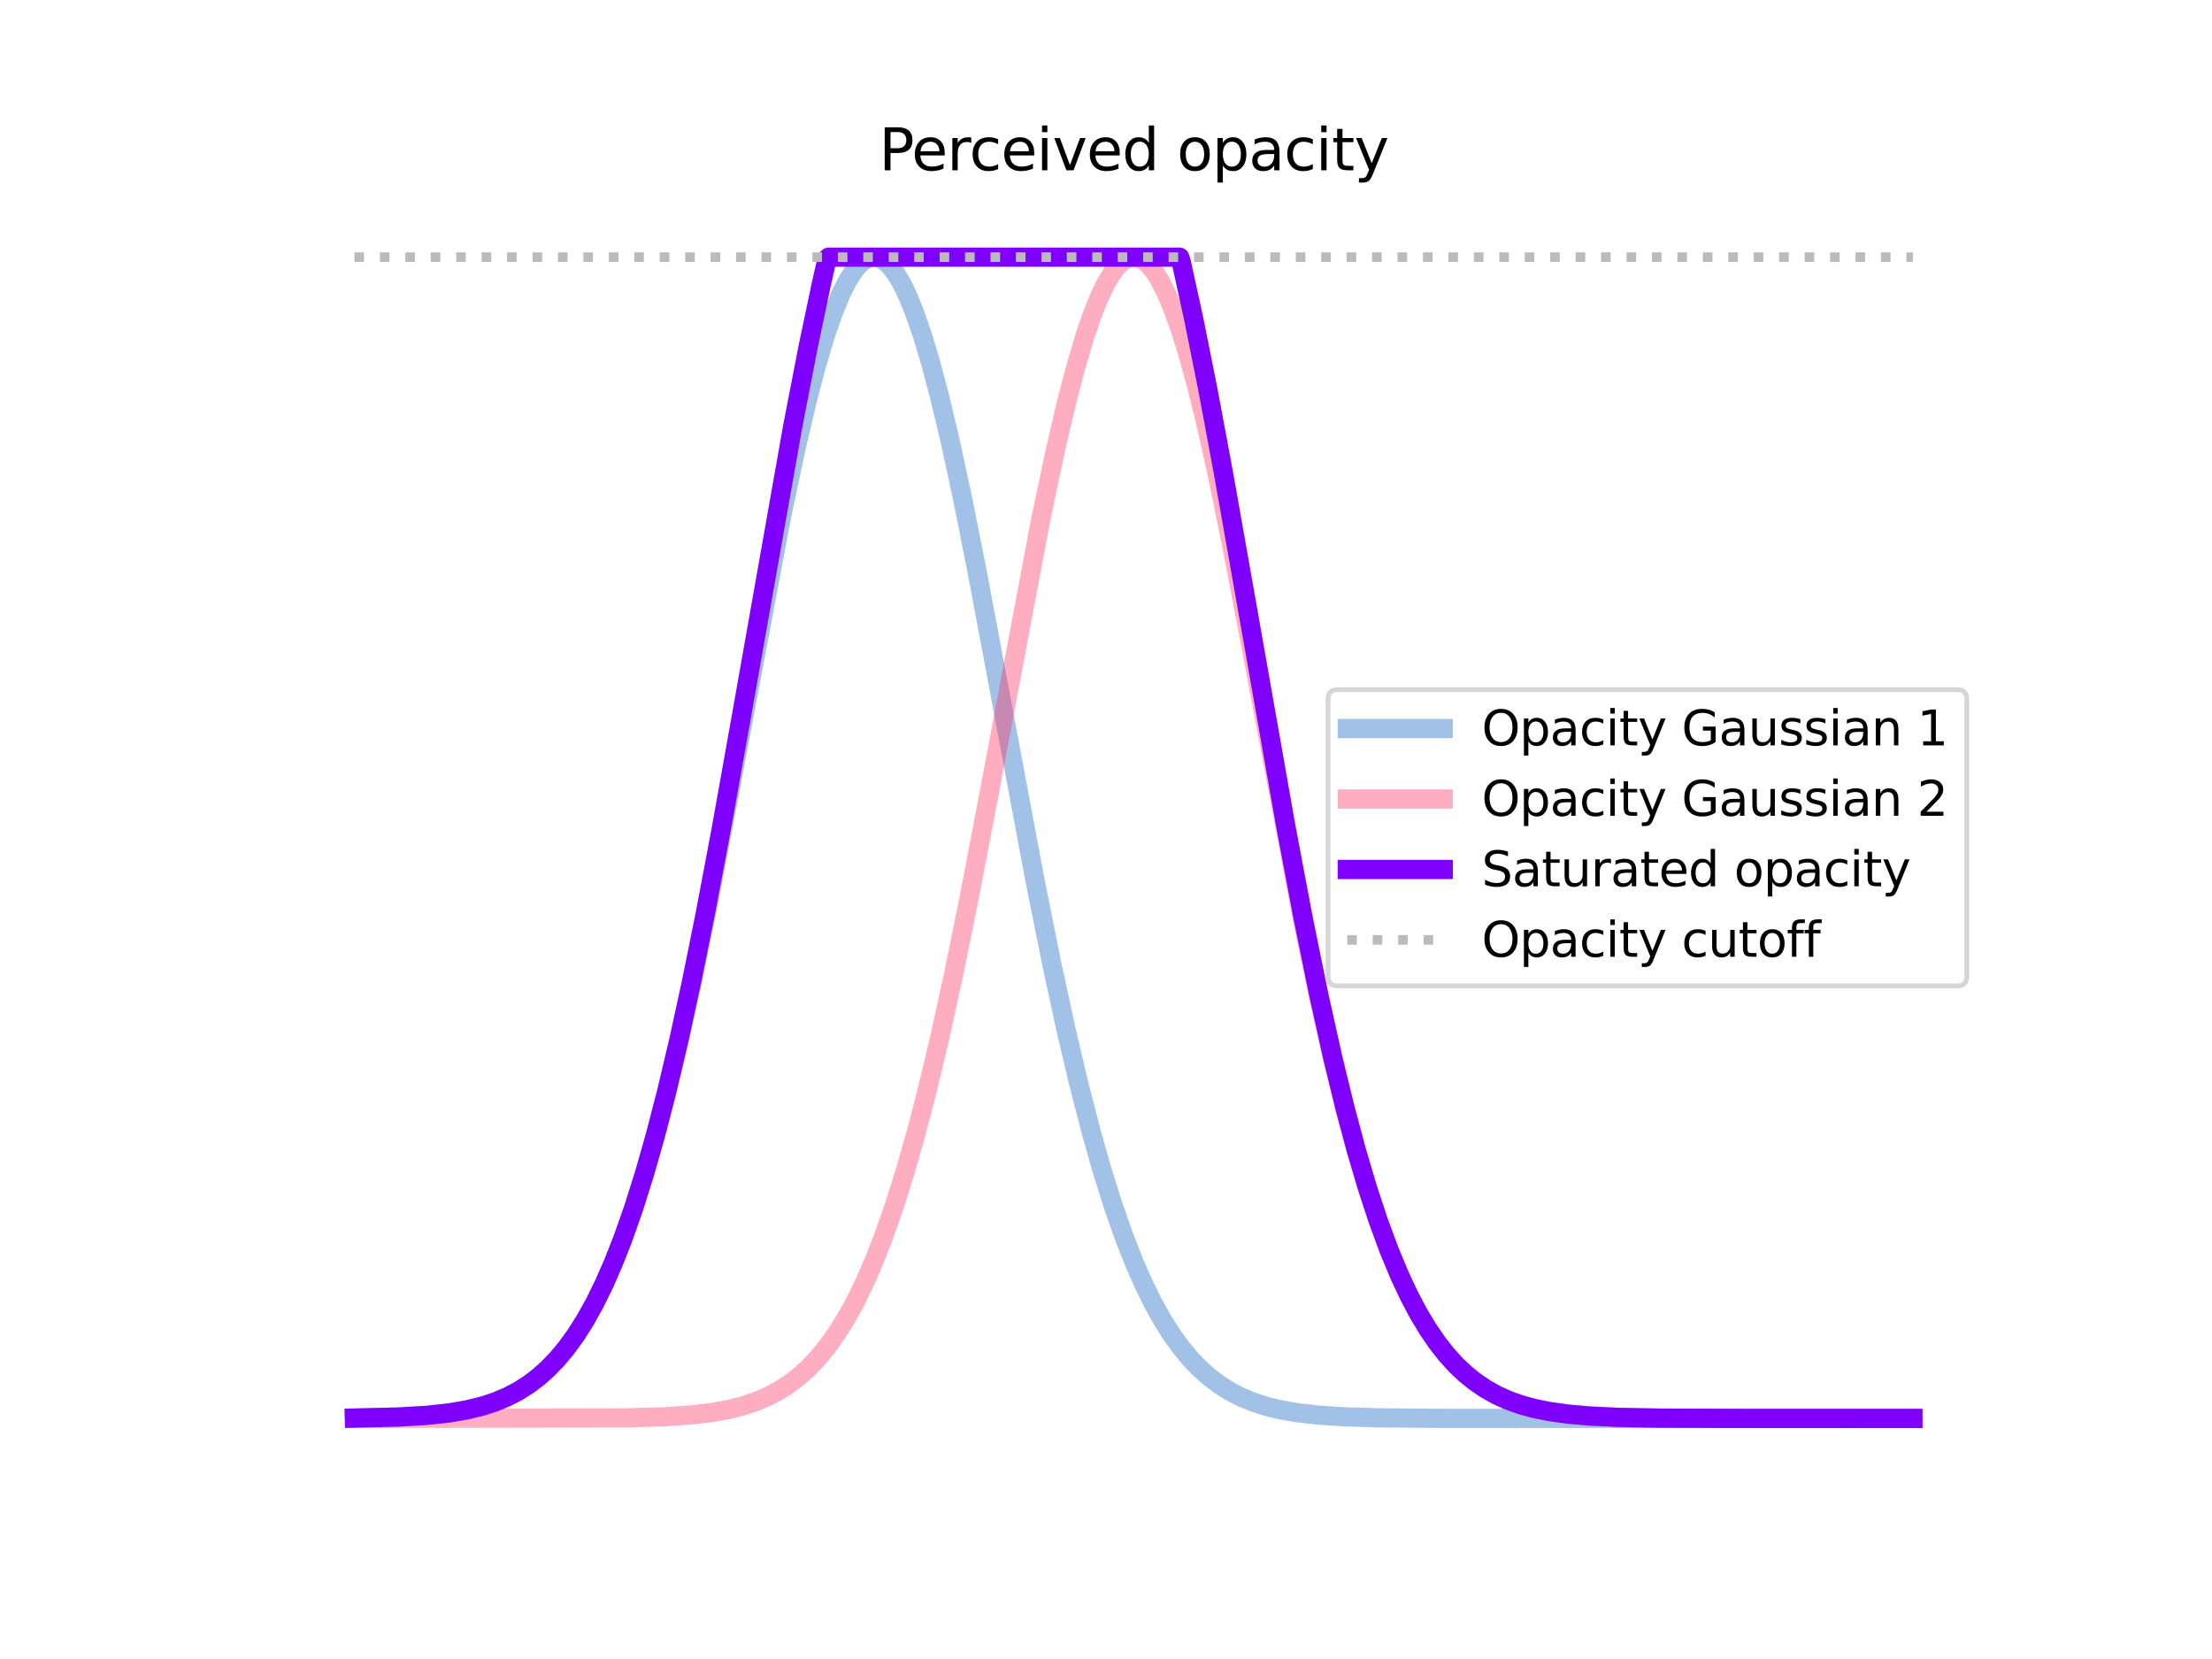 <?xml version="1.0" encoding="utf-8" standalone="no"?>
<!DOCTYPE svg PUBLIC "-//W3C//DTD SVG 1.1//EN"
  "http://www.w3.org/Graphics/SVG/1.1/DTD/svg11.dtd">
<svg xmlns:xlink="http://www.w3.org/1999/xlink" width="460.8pt" height="345.6pt" viewBox="0 0 460.8 345.6" xmlns="http://www.w3.org/2000/svg" version="1.1">
 <defs>
  <style type="text/css">*{stroke-linejoin: round; stroke-linecap: butt}</style>
 </defs>
 <g id="figure_1">
  <g id="patch_1">
   <path d="M 0 345.6 
L 460.8 345.6 
L 460.8 0 
L 0 0 
z
" style="fill: #ffffff"/>
  </g>
  <g id="axes_1">
   <g id="line2d_1">
    <path d="M 73.833 295.407 
L 83.257 295.18 
L 89.107 294.826 
L 93.656 294.325 
L 97.231 293.713 
L 100.481 292.919 
L 103.081 292.072 
L 105.681 290.986 
L 107.956 289.801 
L 110.23 288.353 
L 112.18 286.871 
L 114.13 285.135 
L 116.08 283.114 
L 118.03 280.775 
L 119.98 278.084 
L 121.93 275.008 
L 123.88 271.512 
L 125.829 267.566 
L 127.779 263.139 
L 129.729 258.204 
L 132.004 251.775 
L 134.279 244.599 
L 136.554 236.662 
L 138.829 227.966 
L 141.428 217.125 
L 144.353 203.851 
L 147.603 187.934 
L 151.503 167.602 
L 162.877 107.294 
L 165.802 93.492 
L 168.077 83.779 
L 170.027 76.319 
L 171.977 69.772 
L 173.601 65.083 
L 175.226 61.144 
L 176.526 58.56 
L 177.826 56.5 
L 178.801 55.307 
L 179.776 54.422 
L 180.751 53.847 
L 181.726 53.585 
L 182.701 53.638 
L 183.676 54.004 
L 184.651 54.682 
L 185.626 55.671 
L 186.601 56.965 
L 187.901 59.157 
L 189.2 61.87 
L 190.5 65.083 
L 192.125 69.772 
L 193.75 75.162 
L 195.7 82.477 
L 197.975 92.044 
L 200.575 104.118 
L 203.5 118.807 
L 207.724 141.272 
L 215.524 182.957 
L 219.099 200.759 
L 222.023 214.27 
L 224.623 225.345 
L 227.223 235.466 
L 229.498 243.512 
L 231.773 250.797 
L 234.048 257.331 
L 236.322 263.139 
L 238.272 267.566 
L 240.222 271.512 
L 242.172 275.008 
L 244.122 278.084 
L 246.072 280.775 
L 248.022 283.114 
L 249.972 285.135 
L 251.922 286.871 
L 254.196 288.577 
L 256.471 289.985 
L 258.746 291.137 
L 261.346 292.19 
L 263.946 293.011 
L 266.871 293.713 
L 270.445 294.325 
L 274.67 294.798 
L 279.87 295.137 
L 287.019 295.358 
L 299.044 295.467 
L 339.016 295.488 
L 398.487 295.488 
L 398.487 295.488 
" clip-path="url(#p8df31c4958)" style="fill: none; stroke: #1565c0; stroke-opacity: 0.4; stroke-width: 4; stroke-linecap: square"/>
   </g>
   <g id="line2d_2">
    <path d="M 73.833 295.488 
L 130.054 295.377 
L 138.504 295.13 
L 144.028 294.754 
L 148.253 294.255 
L 151.828 293.61 
L 154.753 292.872 
L 157.352 292.011 
L 159.952 290.909 
L 162.227 289.706 
L 164.502 288.238 
L 166.452 286.736 
L 168.402 284.978 
L 170.352 282.931 
L 172.302 280.564 
L 174.251 277.843 
L 176.201 274.733 
L 178.151 271.201 
L 180.101 267.216 
L 182.051 262.748 
L 184.001 257.769 
L 186.276 251.288 
L 188.55 244.058 
L 190.825 236.066 
L 193.1 227.317 
L 195.7 216.416 
L 198.625 203.083 
L 201.875 187.11 
L 205.774 166.734 
L 216.824 108.097 
L 219.749 94.223 
L 222.023 84.439 
L 223.973 76.908 
L 225.923 70.281 
L 227.548 65.519 
L 229.173 61.503 
L 230.473 58.854 
L 231.773 56.728 
L 232.748 55.485 
L 233.723 54.548 
L 234.698 53.921 
L 235.673 53.607 
L 236.647 53.607 
L 237.622 53.921 
L 238.597 54.548 
L 239.572 55.485 
L 240.547 56.728 
L 241.522 58.273 
L 242.822 60.793 
L 244.122 63.821 
L 245.747 68.29 
L 247.372 73.475 
L 249.322 80.567 
L 251.272 88.51 
L 253.546 98.703 
L 256.471 112.98 
L 260.046 131.652 
L 271.42 192.015 
L 274.67 207.646 
L 277.595 220.614 
L 280.195 231.158 
L 282.795 240.726 
L 285.069 248.282 
L 287.344 255.082 
L 289.619 261.146 
L 291.894 266.506 
L 293.844 270.569 
L 295.794 274.174 
L 297.744 277.352 
L 299.693 280.136 
L 301.643 282.56 
L 303.593 284.658 
L 305.543 286.462 
L 307.818 288.238 
L 310.093 289.706 
L 312.368 290.909 
L 314.968 292.011 
L 317.567 292.872 
L 320.492 293.61 
L 323.742 294.206 
L 327.642 294.692 
L 332.516 295.062 
L 339.016 295.312 
L 349.09 295.448 
L 374.114 295.487 
L 398.487 295.488 
L 398.487 295.488 
" clip-path="url(#p8df31c4958)" style="fill: none; stroke: #ff3366; stroke-opacity: 0.4; stroke-width: 4; stroke-linecap: square"/>
   </g>
   <g id="line2d_3">
    <path d="M 73.833 295.407 
L 83.257 295.18 
L 89.107 294.826 
L 93.656 294.325 
L 97.231 293.712 
L 100.481 292.918 
L 103.081 292.07 
L 105.681 290.984 
L 107.956 289.797 
L 110.23 288.348 
L 112.18 286.864 
L 114.13 285.126 
L 116.08 283.101 
L 118.03 280.757 
L 119.98 278.06 
L 121.93 274.975 
L 123.88 271.468 
L 125.829 267.507 
L 127.779 263.06 
L 129.729 258.099 
L 132.004 251.629 
L 134.279 244.398 
L 136.554 236.387 
L 138.829 227.592 
L 141.428 216.598 
L 144.028 204.645 
L 146.953 190.15 
L 150.203 172.94 
L 154.428 149.317 
L 165.152 88.72 
L 168.402 71.967 
L 171.002 59.617 
L 172.302 53.853 
L 172.627 53.568 
L 245.747 53.568 
L 246.072 54.557 
L 248.672 66.436 
L 251.597 81.021 
L 254.846 98.427 
L 259.396 124.125 
L 267.846 172.054 
L 271.42 190.982 
L 274.67 206.956 
L 277.595 220.14 
L 280.195 230.823 
L 282.47 239.338 
L 284.744 247.069 
L 287.019 254.026 
L 289.294 260.23 
L 291.569 265.715 
L 293.519 269.875 
L 295.469 273.567 
L 297.419 276.824 
L 299.369 279.678 
L 301.318 282.165 
L 303.268 284.319 
L 305.218 286.173 
L 307.168 287.759 
L 309.443 289.312 
L 311.718 290.588 
L 313.993 291.627 
L 316.592 292.574 
L 319.517 293.387 
L 322.767 294.048 
L 326.667 294.589 
L 331.217 294.983 
L 337.066 295.257 
L 345.841 295.423 
L 363.714 295.484 
L 398.487 295.488 
L 398.487 295.488 
" clip-path="url(#p8df31c4958)" style="fill: none; stroke: #7f00ff; stroke-width: 4; stroke-linecap: square"/>
   </g>
   <g id="line2d_4">
    <path d="M 73.833 53.568 
L 398.487 53.568 
L 398.487 53.568 
" clip-path="url(#p8df31c4958)" style="fill: none; stroke-dasharray: 2,3.3; stroke-dashoffset: 0; stroke: #bbbbbb; stroke-width: 2"/>
   </g>
   <g id="text_1">
    <!-- Perceived opacity -->
    <g transform="translate(183.093 35.472) scale(0.12 -0.12)">
     <defs>
      <path id="DejaVuSans-50" d="M 1259 4147 
L 1259 2394 
L 2053 2394 
Q 2494 2394 2734 2622 
Q 2975 2850 2975 3272 
Q 2975 3691 2734 3919 
Q 2494 4147 2053 4147 
L 1259 4147 
z
M 628 4666 
L 2053 4666 
Q 2838 4666 3239 4311 
Q 3641 3956 3641 3272 
Q 3641 2581 3239 2228 
Q 2838 1875 2053 1875 
L 1259 1875 
L 1259 0 
L 628 0 
L 628 4666 
z
" transform="scale(0.016)"/>
      <path id="DejaVuSans-65" d="M 3597 1894 
L 3597 1613 
L 953 1613 
Q 991 1019 1311 708 
Q 1631 397 2203 397 
Q 2534 397 2845 478 
Q 3156 559 3463 722 
L 3463 178 
Q 3153 47 2828 -22 
Q 2503 -91 2169 -91 
Q 1331 -91 842 396 
Q 353 884 353 1716 
Q 353 2575 817 3079 
Q 1281 3584 2069 3584 
Q 2775 3584 3186 3129 
Q 3597 2675 3597 1894 
z
M 3022 2063 
Q 3016 2534 2758 2815 
Q 2500 3097 2075 3097 
Q 1594 3097 1305 2825 
Q 1016 2553 972 2059 
L 3022 2063 
z
" transform="scale(0.016)"/>
      <path id="DejaVuSans-72" d="M 2631 2963 
Q 2534 3019 2420 3045 
Q 2306 3072 2169 3072 
Q 1681 3072 1420 2755 
Q 1159 2438 1159 1844 
L 1159 0 
L 581 0 
L 581 3500 
L 1159 3500 
L 1159 2956 
Q 1341 3275 1631 3429 
Q 1922 3584 2338 3584 
Q 2397 3584 2469 3576 
Q 2541 3569 2628 3553 
L 2631 2963 
z
" transform="scale(0.016)"/>
      <path id="DejaVuSans-63" d="M 3122 3366 
L 3122 2828 
Q 2878 2963 2633 3030 
Q 2388 3097 2138 3097 
Q 1578 3097 1268 2742 
Q 959 2388 959 1747 
Q 959 1106 1268 751 
Q 1578 397 2138 397 
Q 2388 397 2633 464 
Q 2878 531 3122 666 
L 3122 134 
Q 2881 22 2623 -34 
Q 2366 -91 2075 -91 
Q 1284 -91 818 406 
Q 353 903 353 1747 
Q 353 2603 823 3093 
Q 1294 3584 2113 3584 
Q 2378 3584 2631 3529 
Q 2884 3475 3122 3366 
z
" transform="scale(0.016)"/>
      <path id="DejaVuSans-69" d="M 603 3500 
L 1178 3500 
L 1178 0 
L 603 0 
L 603 3500 
z
M 603 4863 
L 1178 4863 
L 1178 4134 
L 603 4134 
L 603 4863 
z
" transform="scale(0.016)"/>
      <path id="DejaVuSans-76" d="M 191 3500 
L 800 3500 
L 1894 563 
L 2988 3500 
L 3597 3500 
L 2284 0 
L 1503 0 
L 191 3500 
z
" transform="scale(0.016)"/>
      <path id="DejaVuSans-64" d="M 2906 2969 
L 2906 4863 
L 3481 4863 
L 3481 0 
L 2906 0 
L 2906 525 
Q 2725 213 2448 61 
Q 2172 -91 1784 -91 
Q 1150 -91 751 415 
Q 353 922 353 1747 
Q 353 2572 751 3078 
Q 1150 3584 1784 3584 
Q 2172 3584 2448 3432 
Q 2725 3281 2906 2969 
z
M 947 1747 
Q 947 1113 1208 752 
Q 1469 391 1925 391 
Q 2381 391 2643 752 
Q 2906 1113 2906 1747 
Q 2906 2381 2643 2742 
Q 2381 3103 1925 3103 
Q 1469 3103 1208 2742 
Q 947 2381 947 1747 
z
" transform="scale(0.016)"/>
      <path id="DejaVuSans-20" transform="scale(0.016)"/>
      <path id="DejaVuSans-6f" d="M 1959 3097 
Q 1497 3097 1228 2736 
Q 959 2375 959 1747 
Q 959 1119 1226 758 
Q 1494 397 1959 397 
Q 2419 397 2687 759 
Q 2956 1122 2956 1747 
Q 2956 2369 2687 2733 
Q 2419 3097 1959 3097 
z
M 1959 3584 
Q 2709 3584 3137 3096 
Q 3566 2609 3566 1747 
Q 3566 888 3137 398 
Q 2709 -91 1959 -91 
Q 1206 -91 779 398 
Q 353 888 353 1747 
Q 353 2609 779 3096 
Q 1206 3584 1959 3584 
z
" transform="scale(0.016)"/>
      <path id="DejaVuSans-70" d="M 1159 525 
L 1159 -1331 
L 581 -1331 
L 581 3500 
L 1159 3500 
L 1159 2969 
Q 1341 3281 1617 3432 
Q 1894 3584 2278 3584 
Q 2916 3584 3314 3078 
Q 3713 2572 3713 1747 
Q 3713 922 3314 415 
Q 2916 -91 2278 -91 
Q 1894 -91 1617 61 
Q 1341 213 1159 525 
z
M 3116 1747 
Q 3116 2381 2855 2742 
Q 2594 3103 2138 3103 
Q 1681 3103 1420 2742 
Q 1159 2381 1159 1747 
Q 1159 1113 1420 752 
Q 1681 391 2138 391 
Q 2594 391 2855 752 
Q 3116 1113 3116 1747 
z
" transform="scale(0.016)"/>
      <path id="DejaVuSans-61" d="M 2194 1759 
Q 1497 1759 1228 1600 
Q 959 1441 959 1056 
Q 959 750 1161 570 
Q 1363 391 1709 391 
Q 2188 391 2477 730 
Q 2766 1069 2766 1631 
L 2766 1759 
L 2194 1759 
z
M 3341 1997 
L 3341 0 
L 2766 0 
L 2766 531 
Q 2569 213 2275 61 
Q 1981 -91 1556 -91 
Q 1019 -91 701 211 
Q 384 513 384 1019 
Q 384 1609 779 1909 
Q 1175 2209 1959 2209 
L 2766 2209 
L 2766 2266 
Q 2766 2663 2505 2880 
Q 2244 3097 1772 3097 
Q 1472 3097 1187 3025 
Q 903 2953 641 2809 
L 641 3341 
Q 956 3463 1253 3523 
Q 1550 3584 1831 3584 
Q 2591 3584 2966 3190 
Q 3341 2797 3341 1997 
z
" transform="scale(0.016)"/>
      <path id="DejaVuSans-74" d="M 1172 4494 
L 1172 3500 
L 2356 3500 
L 2356 3053 
L 1172 3053 
L 1172 1153 
Q 1172 725 1289 603 
Q 1406 481 1766 481 
L 2356 481 
L 2356 0 
L 1766 0 
Q 1100 0 847 248 
Q 594 497 594 1153 
L 594 3053 
L 172 3053 
L 172 3500 
L 594 3500 
L 594 4494 
L 1172 4494 
z
" transform="scale(0.016)"/>
      <path id="DejaVuSans-79" d="M 2059 -325 
Q 1816 -950 1584 -1140 
Q 1353 -1331 966 -1331 
L 506 -1331 
L 506 -850 
L 844 -850 
Q 1081 -850 1212 -737 
Q 1344 -625 1503 -206 
L 1606 56 
L 191 3500 
L 800 3500 
L 1894 763 
L 2988 3500 
L 3597 3500 
L 2059 -325 
z
" transform="scale(0.016)"/>
     </defs>
     <use xlink:href="#DejaVuSans-50"/>
     <use xlink:href="#DejaVuSans-65" x="56.678"/>
     <use xlink:href="#DejaVuSans-72" x="118.201"/>
     <use xlink:href="#DejaVuSans-63" x="157.064"/>
     <use xlink:href="#DejaVuSans-65" x="212.045"/>
     <use xlink:href="#DejaVuSans-69" x="273.568"/>
     <use xlink:href="#DejaVuSans-76" x="301.352"/>
     <use xlink:href="#DejaVuSans-65" x="360.531"/>
     <use xlink:href="#DejaVuSans-64" x="422.055"/>
     <use xlink:href="#DejaVuSans-20" x="485.531"/>
     <use xlink:href="#DejaVuSans-6f" x="517.318"/>
     <use xlink:href="#DejaVuSans-70" x="578.5"/>
     <use xlink:href="#DejaVuSans-61" x="641.977"/>
     <use xlink:href="#DejaVuSans-63" x="703.256"/>
     <use xlink:href="#DejaVuSans-69" x="758.236"/>
     <use xlink:href="#DejaVuSans-74" x="786.02"/>
     <use xlink:href="#DejaVuSans-79" x="825.229"/>
    </g>
   </g>
   <g id="legend_1">
    <g id="patch_2">
     <path d="M 278.661 205.384 
L 407.72 205.384 
Q 409.72 205.384 409.72 203.384 
L 409.72 145.672 
Q 409.72 143.672 407.72 143.672 
L 278.661 143.672 
Q 276.661 143.672 276.661 145.672 
L 276.661 203.384 
Q 276.661 205.384 278.661 205.384 
z
" style="fill: #ffffff; opacity: 0.8; stroke: #cccccc; stroke-linejoin: miter"/>
    </g>
    <g id="line2d_5">
     <path d="M 280.661 151.77 
L 290.661 151.77 
L 300.661 151.77 
" style="fill: none; stroke: #1565c0; stroke-opacity: 0.4; stroke-width: 4; stroke-linecap: square"/>
    </g>
    <g id="text_2">
     <!-- Opacity Gaussian 1 -->
     <g transform="translate(308.661 155.27) scale(0.1 -0.1)">
      <defs>
       <path id="DejaVuSans-4f" d="M 2522 4238 
Q 1834 4238 1429 3725 
Q 1025 3213 1025 2328 
Q 1025 1447 1429 934 
Q 1834 422 2522 422 
Q 3209 422 3611 934 
Q 4013 1447 4013 2328 
Q 4013 3213 3611 3725 
Q 3209 4238 2522 4238 
z
M 2522 4750 
Q 3503 4750 4090 4092 
Q 4678 3434 4678 2328 
Q 4678 1225 4090 567 
Q 3503 -91 2522 -91 
Q 1538 -91 948 565 
Q 359 1222 359 2328 
Q 359 3434 948 4092 
Q 1538 4750 2522 4750 
z
" transform="scale(0.016)"/>
       <path id="DejaVuSans-47" d="M 3809 666 
L 3809 1919 
L 2778 1919 
L 2778 2438 
L 4434 2438 
L 4434 434 
Q 4069 175 3628 42 
Q 3188 -91 2688 -91 
Q 1594 -91 976 548 
Q 359 1188 359 2328 
Q 359 3472 976 4111 
Q 1594 4750 2688 4750 
Q 3144 4750 3555 4637 
Q 3966 4525 4313 4306 
L 4313 3634 
Q 3963 3931 3569 4081 
Q 3175 4231 2741 4231 
Q 1884 4231 1454 3753 
Q 1025 3275 1025 2328 
Q 1025 1384 1454 906 
Q 1884 428 2741 428 
Q 3075 428 3337 486 
Q 3600 544 3809 666 
z
" transform="scale(0.016)"/>
       <path id="DejaVuSans-75" d="M 544 1381 
L 544 3500 
L 1119 3500 
L 1119 1403 
Q 1119 906 1312 657 
Q 1506 409 1894 409 
Q 2359 409 2629 706 
Q 2900 1003 2900 1516 
L 2900 3500 
L 3475 3500 
L 3475 0 
L 2900 0 
L 2900 538 
Q 2691 219 2414 64 
Q 2138 -91 1772 -91 
Q 1169 -91 856 284 
Q 544 659 544 1381 
z
M 1991 3584 
L 1991 3584 
z
" transform="scale(0.016)"/>
       <path id="DejaVuSans-73" d="M 2834 3397 
L 2834 2853 
Q 2591 2978 2328 3040 
Q 2066 3103 1784 3103 
Q 1356 3103 1142 2972 
Q 928 2841 928 2578 
Q 928 2378 1081 2264 
Q 1234 2150 1697 2047 
L 1894 2003 
Q 2506 1872 2764 1633 
Q 3022 1394 3022 966 
Q 3022 478 2636 193 
Q 2250 -91 1575 -91 
Q 1294 -91 989 -36 
Q 684 19 347 128 
L 347 722 
Q 666 556 975 473 
Q 1284 391 1588 391 
Q 1994 391 2212 530 
Q 2431 669 2431 922 
Q 2431 1156 2273 1281 
Q 2116 1406 1581 1522 
L 1381 1569 
Q 847 1681 609 1914 
Q 372 2147 372 2553 
Q 372 3047 722 3315 
Q 1072 3584 1716 3584 
Q 2034 3584 2315 3537 
Q 2597 3491 2834 3397 
z
" transform="scale(0.016)"/>
       <path id="DejaVuSans-6e" d="M 3513 2113 
L 3513 0 
L 2938 0 
L 2938 2094 
Q 2938 2591 2744 2837 
Q 2550 3084 2163 3084 
Q 1697 3084 1428 2787 
Q 1159 2491 1159 1978 
L 1159 0 
L 581 0 
L 581 3500 
L 1159 3500 
L 1159 2956 
Q 1366 3272 1645 3428 
Q 1925 3584 2291 3584 
Q 2894 3584 3203 3211 
Q 3513 2838 3513 2113 
z
" transform="scale(0.016)"/>
       <path id="DejaVuSans-31" d="M 794 531 
L 1825 531 
L 1825 4091 
L 703 3866 
L 703 4441 
L 1819 4666 
L 2450 4666 
L 2450 531 
L 3481 531 
L 3481 0 
L 794 0 
L 794 531 
z
" transform="scale(0.016)"/>
      </defs>
      <use xlink:href="#DejaVuSans-4f"/>
      <use xlink:href="#DejaVuSans-70" x="78.711"/>
      <use xlink:href="#DejaVuSans-61" x="142.188"/>
      <use xlink:href="#DejaVuSans-63" x="203.467"/>
      <use xlink:href="#DejaVuSans-69" x="258.447"/>
      <use xlink:href="#DejaVuSans-74" x="286.23"/>
      <use xlink:href="#DejaVuSans-79" x="325.439"/>
      <use xlink:href="#DejaVuSans-20" x="384.619"/>
      <use xlink:href="#DejaVuSans-47" x="416.406"/>
      <use xlink:href="#DejaVuSans-61" x="493.896"/>
      <use xlink:href="#DejaVuSans-75" x="555.176"/>
      <use xlink:href="#DejaVuSans-73" x="618.555"/>
      <use xlink:href="#DejaVuSans-73" x="670.654"/>
      <use xlink:href="#DejaVuSans-69" x="722.754"/>
      <use xlink:href="#DejaVuSans-61" x="750.537"/>
      <use xlink:href="#DejaVuSans-6e" x="811.816"/>
      <use xlink:href="#DejaVuSans-20" x="875.195"/>
      <use xlink:href="#DejaVuSans-31" x="906.982"/>
     </g>
    </g>
    <g id="line2d_6">
     <path d="M 280.661 166.448 
L 290.661 166.448 
L 300.661 166.448 
" style="fill: none; stroke: #ff3366; stroke-opacity: 0.4; stroke-width: 4; stroke-linecap: square"/>
    </g>
    <g id="text_3">
     <!-- Opacity Gaussian 2 -->
     <g transform="translate(308.661 169.948) scale(0.1 -0.1)">
      <defs>
       <path id="DejaVuSans-32" d="M 1228 531 
L 3431 531 
L 3431 0 
L 469 0 
L 469 531 
Q 828 903 1448 1529 
Q 2069 2156 2228 2338 
Q 2531 2678 2651 2914 
Q 2772 3150 2772 3378 
Q 2772 3750 2511 3984 
Q 2250 4219 1831 4219 
Q 1534 4219 1204 4116 
Q 875 4013 500 3803 
L 500 4441 
Q 881 4594 1212 4672 
Q 1544 4750 1819 4750 
Q 2544 4750 2975 4387 
Q 3406 4025 3406 3419 
Q 3406 3131 3298 2873 
Q 3191 2616 2906 2266 
Q 2828 2175 2409 1742 
Q 1991 1309 1228 531 
z
" transform="scale(0.016)"/>
      </defs>
      <use xlink:href="#DejaVuSans-4f"/>
      <use xlink:href="#DejaVuSans-70" x="78.711"/>
      <use xlink:href="#DejaVuSans-61" x="142.188"/>
      <use xlink:href="#DejaVuSans-63" x="203.467"/>
      <use xlink:href="#DejaVuSans-69" x="258.447"/>
      <use xlink:href="#DejaVuSans-74" x="286.23"/>
      <use xlink:href="#DejaVuSans-79" x="325.439"/>
      <use xlink:href="#DejaVuSans-20" x="384.619"/>
      <use xlink:href="#DejaVuSans-47" x="416.406"/>
      <use xlink:href="#DejaVuSans-61" x="493.896"/>
      <use xlink:href="#DejaVuSans-75" x="555.176"/>
      <use xlink:href="#DejaVuSans-73" x="618.555"/>
      <use xlink:href="#DejaVuSans-73" x="670.654"/>
      <use xlink:href="#DejaVuSans-69" x="722.754"/>
      <use xlink:href="#DejaVuSans-61" x="750.537"/>
      <use xlink:href="#DejaVuSans-6e" x="811.816"/>
      <use xlink:href="#DejaVuSans-20" x="875.195"/>
      <use xlink:href="#DejaVuSans-32" x="906.982"/>
     </g>
    </g>
    <g id="line2d_7">
     <path d="M 280.661 181.126 
L 290.661 181.126 
L 300.661 181.126 
" style="fill: none; stroke: #7f00ff; stroke-width: 4; stroke-linecap: square"/>
    </g>
    <g id="text_4">
     <!-- Saturated opacity -->
     <g transform="translate(308.661 184.626) scale(0.1 -0.1)">
      <defs>
       <path id="DejaVuSans-53" d="M 3425 4513 
L 3425 3897 
Q 3066 4069 2747 4153 
Q 2428 4238 2131 4238 
Q 1616 4238 1336 4038 
Q 1056 3838 1056 3469 
Q 1056 3159 1242 3001 
Q 1428 2844 1947 2747 
L 2328 2669 
Q 3034 2534 3370 2195 
Q 3706 1856 3706 1288 
Q 3706 609 3251 259 
Q 2797 -91 1919 -91 
Q 1588 -91 1214 -16 
Q 841 59 441 206 
L 441 856 
Q 825 641 1194 531 
Q 1563 422 1919 422 
Q 2459 422 2753 634 
Q 3047 847 3047 1241 
Q 3047 1584 2836 1778 
Q 2625 1972 2144 2069 
L 1759 2144 
Q 1053 2284 737 2584 
Q 422 2884 422 3419 
Q 422 4038 858 4394 
Q 1294 4750 2059 4750 
Q 2388 4750 2728 4690 
Q 3069 4631 3425 4513 
z
" transform="scale(0.016)"/>
      </defs>
      <use xlink:href="#DejaVuSans-53"/>
      <use xlink:href="#DejaVuSans-61" x="63.477"/>
      <use xlink:href="#DejaVuSans-74" x="124.756"/>
      <use xlink:href="#DejaVuSans-75" x="163.965"/>
      <use xlink:href="#DejaVuSans-72" x="227.344"/>
      <use xlink:href="#DejaVuSans-61" x="268.457"/>
      <use xlink:href="#DejaVuSans-74" x="329.736"/>
      <use xlink:href="#DejaVuSans-65" x="368.945"/>
      <use xlink:href="#DejaVuSans-64" x="430.469"/>
      <use xlink:href="#DejaVuSans-20" x="493.945"/>
      <use xlink:href="#DejaVuSans-6f" x="525.732"/>
      <use xlink:href="#DejaVuSans-70" x="586.914"/>
      <use xlink:href="#DejaVuSans-61" x="650.391"/>
      <use xlink:href="#DejaVuSans-63" x="711.67"/>
      <use xlink:href="#DejaVuSans-69" x="766.65"/>
      <use xlink:href="#DejaVuSans-74" x="794.434"/>
      <use xlink:href="#DejaVuSans-79" x="833.643"/>
     </g>
    </g>
    <g id="line2d_8">
     <path d="M 280.661 195.805 
L 290.661 195.805 
L 300.661 195.805 
" style="fill: none; stroke-dasharray: 2,3.3; stroke-dashoffset: 0; stroke: #bbbbbb; stroke-width: 2"/>
    </g>
    <g id="text_5">
     <!-- Opacity cutoff -->
     <g transform="translate(308.661 199.305) scale(0.1 -0.1)">
      <defs>
       <path id="DejaVuSans-66" d="M 2375 4863 
L 2375 4384 
L 1825 4384 
Q 1516 4384 1395 4259 
Q 1275 4134 1275 3809 
L 1275 3500 
L 2222 3500 
L 2222 3053 
L 1275 3053 
L 1275 0 
L 697 0 
L 697 3053 
L 147 3053 
L 147 3500 
L 697 3500 
L 697 3744 
Q 697 4328 969 4595 
Q 1241 4863 1831 4863 
L 2375 4863 
z
" transform="scale(0.016)"/>
      </defs>
      <use xlink:href="#DejaVuSans-4f"/>
      <use xlink:href="#DejaVuSans-70" x="78.711"/>
      <use xlink:href="#DejaVuSans-61" x="142.188"/>
      <use xlink:href="#DejaVuSans-63" x="203.467"/>
      <use xlink:href="#DejaVuSans-69" x="258.447"/>
      <use xlink:href="#DejaVuSans-74" x="286.23"/>
      <use xlink:href="#DejaVuSans-79" x="325.439"/>
      <use xlink:href="#DejaVuSans-20" x="384.619"/>
      <use xlink:href="#DejaVuSans-63" x="416.406"/>
      <use xlink:href="#DejaVuSans-75" x="471.387"/>
      <use xlink:href="#DejaVuSans-74" x="534.766"/>
      <use xlink:href="#DejaVuSans-6f" x="573.975"/>
      <use xlink:href="#DejaVuSans-66" x="635.156"/>
      <use xlink:href="#DejaVuSans-66" x="670.361"/>
     </g>
    </g>
   </g>
  </g>
 </g>
 <defs>
  <clipPath id="p8df31c4958">
   <rect x="57.6" y="41.472" width="357.12" height="266.112"/>
  </clipPath>
 </defs>
</svg>
